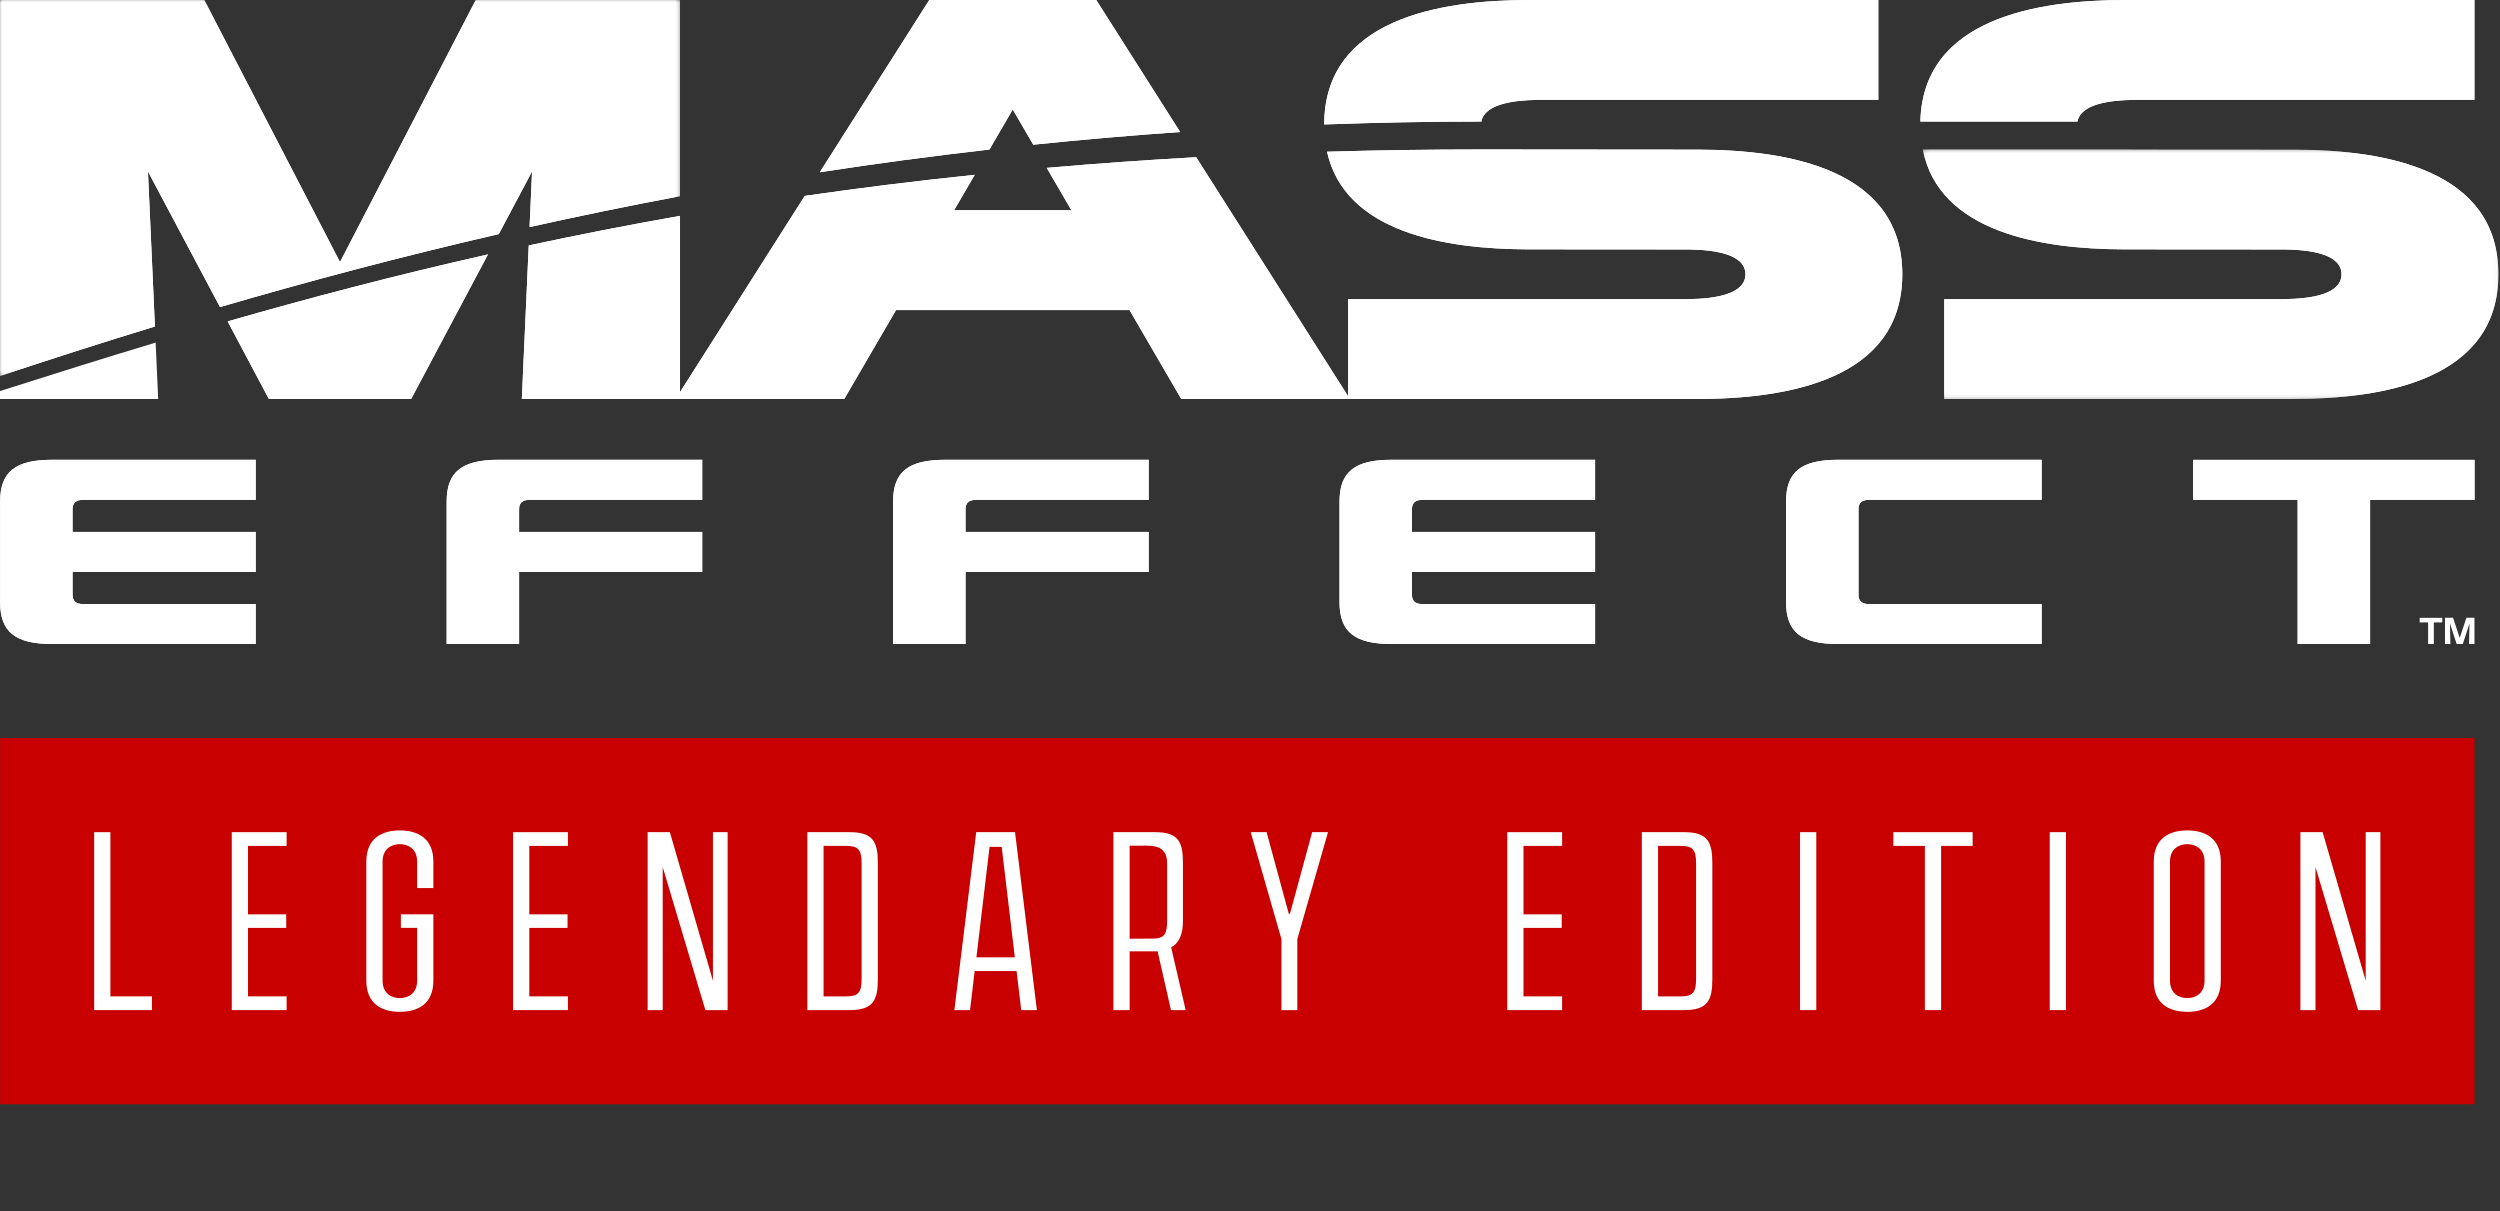 <?xml version="1.0" encoding="UTF-8"?>
<svg width="450px" height="218px" viewBox="0 0 450 218" version="1.1" xmlns="http://www.w3.org/2000/svg" xmlns:xlink="http://www.w3.org/1999/xlink">
    <rect x="0" y="0" width="450" height="218" fill="#333333" stroke="none"/>
    <title>mass-effect-legendary-edition-hero-large-light-logo</title>
    <defs>
        <polygon id="path-1" points="0 0 122.402 0 122.402 67.68 0 67.68"></polygon>
        <polygon id="path-3" points="0.238 0.667 103.862 0.667 103.862 45.579 0.238 45.579"></polygon>
        <polygon id="path-5" points="0 0 122.402 0 122.402 67.68 0 67.68"></polygon>
        <polygon id="path-7" points="0.238 0.667 103.862 0.667 103.862 45.579 0.238 45.579"></polygon>
        <polygon id="path-9" points="0 198.763 449.71 198.763 449.71 0 0 0"></polygon>
    </defs>
    <g id="mass-effect-legendary-edition-hero-large-light-logo" stroke="none" stroke-width="1" fill="none" fill-rule="evenodd">
        <g transform="translate(0, -0)">
            <polygon id="Fill-1" fill="#C80000" points="0.022 198.763 445.417 198.763 445.417 132.845 0.022 132.845"></polygon>
            <g id="Group-72">
                <path d="M241.114,90.288 L241.114,108.391 C241.114,113.773 243.874,115.918 250.49,115.918 L287.117,115.918 L287.117,108.732 L256.007,108.732 C254.771,108.732 254.153,108.18 254.153,107.083 L254.153,102.946 L287.117,102.946 L287.117,95.751 L254.153,95.751 L254.153,91.624 C254.153,90.525 254.771,89.979 256.007,89.979 L287.117,89.979 L287.117,82.763 L250.49,82.763 C243.874,82.763 241.114,84.908 241.114,90.288 L241.114,90.288 Z M160.756,90.288 L160.756,115.919 L173.797,115.919 L173.797,102.946 L206.759,102.946 L206.759,95.751 L173.797,95.751 L173.797,91.624 C173.797,90.525 174.415,89.979 175.651,89.979 L206.759,89.979 L206.759,82.763 L170.134,82.763 C163.516,82.763 160.756,84.908 160.756,90.288 L160.756,90.288 Z M80.399,90.288 L80.399,115.919 L93.438,115.919 L93.438,102.946 L126.401,102.946 L126.401,95.751 L93.438,95.751 L93.438,91.624 C93.438,90.525 94.056,89.979 95.293,89.979 L126.401,89.979 L126.401,82.763 L89.776,82.763 C83.158,82.763 80.399,84.908 80.399,90.288 L80.399,90.288 Z M321.491,90.288 L321.491,108.391 C321.491,113.774 324.246,115.919 330.86,115.919 L367.496,115.919 L367.496,108.732 L336.382,108.732 C335.147,108.732 334.53,108.18 334.53,107.083 L334.53,91.624 C334.53,90.525 335.147,89.979 336.382,89.979 L367.496,89.979 L367.496,82.762 L330.86,82.762 C324.246,82.762 321.491,84.908 321.491,90.288 L321.491,90.288 Z M394.768,82.771 L394.768,89.979 L413.573,89.979 L413.573,115.919 L426.617,115.919 L426.617,89.979 L445.417,89.979 L445.417,82.771 L394.768,82.771 Z M0.022,90.288 L0.022,108.391 C0.022,113.773 2.782,115.918 9.399,115.918 L46.025,115.918 L46.025,108.732 L14.916,108.732 C13.68,108.732 13.062,108.18 13.062,107.083 L13.062,102.946 L46.025,102.946 L46.025,95.751 L13.062,95.751 L13.062,91.624 C13.062,90.525 13.68,89.979 14.916,89.979 L46.025,89.979 L46.025,82.763 L9.399,82.763 C2.782,82.763 0.022,84.908 0.022,90.288 L0.022,90.288 Z" id="Fill-2" fill="#FFFFFF"></path>
                <path d="M178.099,26.914 L182.295,19.703 L185.988,26.047 C194.627,25.15 203.443,24.386 212.428,23.762 L197.327,0.005 L167.266,0.005 L147.562,31.004 C157.479,29.472 167.666,28.106 178.099,26.914" id="Fill-4" fill="#FFFFFF"></path>
                <g id="Group-8">
                    <mask id="mask-2" fill="white">
                        <use xlink:href="#path-1"></use>
                    </mask>
                    <g id="Clip-7"></g>
                    <path d="M27.885,58.768 L26.63,30.861 L39.602,55.271 C55.321,50.677 72.042,46.221 89.779,42.137 L95.771,30.861 L95.321,40.873 C104.101,38.914 113.132,37.055 122.402,35.315 L122.402,-0 L85.636,-0 L61.201,47.173 L36.766,-0 L0,-0 L0,67.68 C8.894,64.72 18.184,61.729 27.885,58.768" id="Fill-6" fill="#FFFFFF" mask="url(#mask-2)"></path>
                </g>
                <path d="M266.647,21.877 C267.213,18.751 272.376,18.037 276.769,17.977 L276.769,17.963 L338.099,17.963 L338.099,0.005 L275.326,0.005 C259.057,0.005 238.389,3.455 238.356,22.401 C247.616,22.068 257.037,21.878 266.647,21.877" id="Fill-9" fill="#FFFFFF"></path>
                <path d="M373.944,21.876 C374.508,18.75 379.672,18.037 384.065,17.977 L384.065,17.963 L445.395,17.963 L445.395,0.004 L382.622,0.004 C366.507,0.004 346.088,3.398 345.671,21.876 L373.944,21.876 Z" id="Fill-11" fill="#FFFFFF"></path>
                <g id="Group-15" transform="translate(345.848, 26.237)">
                    <mask id="mask-4" fill="white">
                        <use xlink:href="#path-3"></use>
                    </mask>
                    <g id="Clip-14"></g>
                    <path d="M67.275,0.701 L38.217,0.682 C38.006,0.679 37.79,0.672 37.576,0.667 L0.238,0.667 C3.236,15.613 21.543,18.595 36.391,18.645 L65.447,18.665 C70.1,18.73 75.626,19.51 75.626,23.129 C75.626,26.75 70.1,27.542 65.447,27.607 L65.447,27.621 L4.117,27.621 L4.117,45.579 L66.89,45.579 C83.172,45.579 103.862,42.125 103.862,23.138 C103.862,4.3 83.495,0.756 67.275,0.701" id="Fill-13" fill="#FFFFFF" mask="url(#mask-4)"></path>
                </g>
                <path d="M40.974,57.852 L48.396,71.815 L74.006,71.815 L87.836,45.792 C71.031,49.579 55.493,53.681 40.974,57.852" id="Fill-16" fill="#FFFFFF"></path>
                <path d="M305.827,26.938 L266.732,26.904 C257.178,26.904 247.896,27.044 238.864,27.308 C242.104,41.91 260.228,44.832 274.943,44.881 L303.998,44.902 C308.653,44.966 314.177,45.747 314.177,49.365 C314.177,52.987 308.653,53.779 303.998,53.844 L303.998,53.858 L242.669,53.858 L242.669,71.336 L215.313,28.298 C206.071,28.812 197.109,29.457 188.415,30.219 L192.851,37.84 L171.742,37.84 L175.452,31.466 C164.855,32.569 154.664,33.842 144.856,35.26 L122.402,70.587 L122.402,38.858 C112.964,40.518 103.902,42.304 95.173,44.179 L93.93,71.82 L151.968,71.815 L161.284,55.809 L203.31,55.809 L212.623,71.815 L305.442,71.815 C321.724,71.815 342.414,68.362 342.414,49.375 C342.414,30.537 322.048,26.993 305.827,26.938" id="Fill-18" fill="#FFFFFF"></path>
                <polygon id="Fill-20" fill="#FFFFFF" points="438.088 115.919 437.06 115.919 437.06 112.034 435.543 112.034 435.543 111.209 439.613 111.209 439.613 112.034 438.088 112.034"></polygon>
                <polygon id="Fill-22" fill="#FFFFFF" points="443.955 111.198 442.754 114.811 442.752 114.803 442.748 114.811 441.548 111.198 440.098 111.198 440.098 115.918 441.071 115.918 440.995 112.247 442.199 115.918 443.304 115.918 444.508 112.247 444.43 115.918 445.404 115.918 445.404 111.198"></polygon>
                <path d="M241.114,90.288 L241.114,108.391 C241.114,113.773 243.874,115.918 250.49,115.918 L287.117,115.918 L287.117,108.732 L256.007,108.732 C254.771,108.732 254.153,108.18 254.153,107.083 L254.153,102.946 L287.117,102.946 L287.117,95.751 L254.153,95.751 L254.153,91.624 C254.153,90.525 254.771,89.979 256.007,89.979 L287.117,89.979 L287.117,82.763 L250.49,82.763 C243.874,82.763 241.114,84.908 241.114,90.288 L241.114,90.288 Z M160.756,90.288 L160.756,115.919 L173.797,115.919 L173.797,102.946 L206.759,102.946 L206.759,95.751 L173.797,95.751 L173.797,91.624 C173.797,90.525 174.415,89.979 175.651,89.979 L206.759,89.979 L206.759,82.763 L170.134,82.763 C163.516,82.763 160.756,84.908 160.756,90.288 L160.756,90.288 Z M80.399,90.288 L80.399,115.919 L93.438,115.919 L93.438,102.946 L126.401,102.946 L126.401,95.751 L93.438,95.751 L93.438,91.624 C93.438,90.525 94.056,89.979 95.293,89.979 L126.401,89.979 L126.401,82.763 L89.776,82.763 C83.158,82.763 80.399,84.908 80.399,90.288 L80.399,90.288 Z M321.491,90.288 L321.491,108.391 C321.491,113.774 324.246,115.919 330.86,115.919 L367.496,115.919 L367.496,108.732 L336.382,108.732 C335.147,108.732 334.53,108.18 334.53,107.083 L334.53,91.624 C334.53,90.525 335.147,89.979 336.382,89.979 L367.496,89.979 L367.496,82.762 L330.86,82.762 C324.246,82.762 321.491,84.908 321.491,90.288 L321.491,90.288 Z M394.768,82.771 L394.768,89.979 L413.573,89.979 L413.573,115.919 L426.617,115.919 L426.617,89.979 L445.417,89.979 L445.417,82.771 L394.768,82.771 Z M0.022,90.288 L0.022,108.391 C0.022,113.773 2.782,115.918 9.399,115.918 L46.025,115.918 L46.025,108.732 L14.916,108.732 C13.68,108.732 13.062,108.18 13.062,107.083 L13.062,102.946 L46.025,102.946 L46.025,95.751 L13.062,95.751 L13.062,91.624 C13.062,90.525 13.68,89.979 14.916,89.979 L46.025,89.979 L46.025,82.763 L9.399,82.763 C2.782,82.763 0.022,84.908 0.022,90.288 L0.022,90.288 Z" id="Fill-24" fill="#FFFFFF"></path>
                <path d="M178.099,26.914 L182.295,19.703 L185.988,26.047 C194.627,25.15 203.443,24.386 212.428,23.762 L197.327,0.005 L167.266,0.005 L147.562,31.004 C157.479,29.472 167.666,28.106 178.099,26.914" id="Fill-26" fill="#FFFFFF"></path>
                <g id="Group-30">
                    <mask id="mask-6" fill="white">
                        <use xlink:href="#path-5"></use>
                    </mask>
                    <g id="Clip-29"></g>
                    <path d="M27.885,58.768 L26.63,30.861 L39.602,55.271 C55.321,50.677 72.042,46.221 89.779,42.137 L95.771,30.861 L95.321,40.873 C104.101,38.914 113.132,37.055 122.402,35.315 L122.402,-0 L85.636,-0 L61.201,47.173 L36.766,-0 L0,-0 L0,67.68 C8.894,64.72 18.184,61.729 27.885,58.768" id="Fill-28" fill="#FFFFFF" mask="url(#mask-6)"></path>
                </g>
                <path d="M266.647,21.877 C267.213,18.751 272.376,18.037 276.769,17.977 L276.769,17.963 L338.099,17.963 L338.099,0.005 L275.326,0.005 C259.057,0.005 238.389,3.455 238.356,22.401 C247.616,22.068 257.037,21.878 266.647,21.877" id="Fill-31" fill="#FFFFFF"></path>
                <path d="M373.944,21.876 C374.508,18.75 379.672,18.037 384.065,17.977 L384.065,17.963 L445.395,17.963 L445.395,0.004 L382.622,0.004 C366.507,0.004 346.088,3.398 345.671,21.876 L373.944,21.876 Z" id="Fill-33" fill="#FFFFFF"></path>
                <path d="M0,70.39 L0,71.82 L28.472,71.82 L28.015,61.666 C18.243,64.607 8.933,67.543 0,70.39" id="Fill-35" fill="#FFFFFF"></path>
                <g id="Group-39" transform="translate(345.848, 26.237)">
                    <mask id="mask-8" fill="white">
                        <use xlink:href="#path-7"></use>
                    </mask>
                    <g id="Clip-38"></g>
                    <path d="M67.275,0.701 L38.217,0.682 C38.006,0.679 37.79,0.672 37.576,0.667 L0.238,0.667 C3.236,15.613 21.543,18.595 36.391,18.645 L65.447,18.665 C70.1,18.73 75.626,19.51 75.626,23.129 C75.626,26.75 70.1,27.542 65.447,27.607 L65.447,27.621 L4.117,27.621 L4.117,45.579 L66.89,45.579 C83.172,45.579 103.862,42.125 103.862,23.138 C103.862,4.3 83.495,0.756 67.275,0.701" id="Fill-37" fill="#FFFFFF" mask="url(#mask-8)"></path>
                </g>
                <path d="M40.974,57.852 L48.396,71.815 L74.006,71.815 L87.836,45.792 C71.031,49.579 55.493,53.681 40.974,57.852" id="Fill-40" fill="#FFFFFF"></path>
                <path d="M305.827,26.938 L266.732,26.904 C257.178,26.904 247.896,27.044 238.864,27.308 C242.104,41.91 260.228,44.832 274.943,44.881 L303.998,44.902 C308.653,44.966 314.177,45.747 314.177,49.365 C314.177,52.987 308.653,53.779 303.998,53.844 L303.998,53.858 L242.669,53.858 L242.669,71.336 L215.313,28.298 C206.071,28.812 197.109,29.457 188.415,30.219 L192.851,37.84 L171.742,37.84 L175.452,31.466 C164.855,32.569 154.664,33.842 144.856,35.26 L122.402,70.587 L122.402,38.858 C112.964,40.518 103.902,42.304 95.173,44.179 L93.93,71.82 L151.968,71.815 L161.284,55.809 L203.31,55.809 L212.623,71.815 L305.442,71.815 C321.724,71.815 342.414,68.362 342.414,49.375 C342.414,30.537 322.048,26.993 305.827,26.938" id="Fill-42" fill="#FFFFFF"></path>
                <polygon id="Fill-44" fill="#FFFFFF" points="27.345 179.347 27.345 181.818 16.948 181.818 16.948 149.789 19.873 149.789 19.873 179.347"></polygon>
                <polygon id="Fill-46" fill="#FFFFFF" points="44.643 152.261 44.643 164.585 51.523 164.585 51.523 167.022 44.643 167.022 44.643 179.346 51.593 179.346 51.593 181.819 41.718 181.819 41.718 149.789 51.593 149.789 51.593 152.261"></polygon>
                <polygon id="Fill-48" fill="#FFFFFF" points="95.276 152.261 95.276 164.585 102.157 164.585 102.157 167.022 95.276 167.022 95.276 179.346 102.226 179.346 102.226 181.819 92.352 181.819 92.352 149.789 102.226 149.789 102.226 152.261"></polygon>
                <polygon id="Fill-50" fill="#FFFFFF" points="116.573 149.789 120.576 149.789 128.327 176.532 128.327 149.789 130.973 149.789 130.973 181.819 126.97 181.819 119.289 156.078 119.289 181.819 116.573 181.819"></polygon>
                <polygon id="Fill-52" fill="#FFFFFF" points="414.072 149.789 418.075 149.789 425.826 176.532 425.826 149.789 428.472 149.789 428.472 181.819 424.468 181.819 416.787 156.078 416.787 181.819 414.072 181.819"></polygon>
                <path d="M155.089,155.394 C155.089,152.922 154.463,152.262 152.339,152.262 L148.244,152.262 L148.244,179.347 L152.339,179.347 C154.463,179.347 155.089,178.685 155.089,176.213 L155.089,155.394 Z M158.013,155.429 L158.013,176.179 C158.013,180.042 157.213,181.818 152.931,181.818 L145.319,181.818 L145.319,149.789 L152.931,149.789 C157.213,149.789 158.013,151.564 158.013,155.429 L158.013,155.429 Z" id="Fill-54" fill="#FFFFFF"></path>
                <path d="M182.671,172.315 L180.303,152.434 L178.123,152.434 L175.755,172.315 L182.671,172.315 Z M182.984,174.786 L175.442,174.786 L174.606,181.819 L171.787,181.819 L175.72,149.789 L182.705,149.789 L186.639,181.819 L183.819,181.819 L182.984,174.786 Z" id="Fill-56" fill="#FFFFFF"></path>
                <path d="M208.025,168.937 C209.591,168.797 210.078,167.997 210.078,165.804 L210.078,155.36 C210.078,152.922 208.626,152.226 206.538,152.226 L203.337,152.226 L203.337,168.972 L208.025,168.937 Z M210.775,181.819 L208.372,171.236 L203.337,171.236 L203.337,181.819 L200.413,181.819 L200.413,149.789 L207.92,149.789 C212.168,149.789 212.933,151.564 212.933,155.429 L212.933,165.735 C212.933,168.171 212.272,169.704 210.81,170.538 L213.421,181.819 L210.775,181.819 Z" id="Fill-58" fill="#FFFFFF"></path>
                <polygon id="Fill-60" fill="#FFFFFF" points="239.043 149.789 233.515 169.041 233.515 181.819 230.66 181.819 230.66 169.041 225.131 149.789 227.986 149.789 231.982 164.481 232.191 164.481 236.188 149.789"></polygon>
                <polygon id="Fill-62" fill="#FFFFFF" points="274.231 152.261 274.231 164.585 281.111 164.585 281.111 167.022 274.231 167.022 274.231 179.346 281.181 179.346 281.181 181.819 271.307 181.819 271.307 149.789 281.181 149.789 281.181 152.261"></polygon>
                <path d="M305.297,155.394 C305.297,152.922 304.671,152.262 302.547,152.262 L298.452,152.262 L298.452,179.347 L302.547,179.347 C304.671,179.347 305.297,178.685 305.297,176.213 L305.297,155.394 Z M308.222,155.429 L308.222,176.179 C308.222,180.042 307.421,181.818 303.139,181.818 L295.528,181.818 L295.528,149.789 L303.139,149.789 C307.421,149.789 308.222,151.564 308.222,155.429 L308.222,155.429 Z" id="Fill-64" fill="#FFFFFF"></path>
                <mask id="mask-10" fill="white">
                    <use xlink:href="#path-9"></use>
                </mask>
                <g id="Clip-67"></g>
                <polygon id="Fill-66" fill="#FFFFFF" mask="url(#mask-10)" points="324.006 181.818 326.931 181.818 326.931 149.789 324.006 149.789"></polygon>
                <polygon id="Fill-68" fill="#FFFFFF" mask="url(#mask-10)" points="355.074 152.261 349.402 152.261 349.402 181.819 346.478 181.819 346.478 152.261 340.806 152.261 340.806 149.789 355.074 149.789"></polygon>
                <polygon id="Fill-69" fill="#FFFFFF" mask="url(#mask-10)" points="368.951 181.818 371.875 181.818 371.875 149.789 368.951 149.789"></polygon>
                <path d="M396.819,176.527 C396.819,178.885 395.134,179.653 393.71,179.658 C392.287,179.653 390.601,178.885 390.601,176.527 L390.601,155.081 C390.601,152.723 392.287,151.955 393.71,151.948 C395.134,151.955 396.819,152.723 396.819,155.081 L396.819,176.527 Z M393.71,149.476 C390.584,149.48 387.677,150.807 387.677,155.081 L387.677,176.527 C387.677,180.801 390.584,182.126 393.71,182.131 C396.836,182.126 399.744,180.801 399.744,176.527 L399.744,155.081 C399.744,150.807 396.836,149.48 393.71,149.476 L393.71,149.476 Z" id="Fill-70" fill="#FFFFFF" mask="url(#mask-10)"></path>
                <path d="M78.006,159.85 L78.006,155.081 C78.006,150.807 75.098,149.481 71.973,149.476 C68.846,149.481 65.939,150.807 65.939,155.081 L65.939,176.527 C65.939,180.801 68.846,182.127 71.973,182.131 C75.098,182.127 78.006,180.801 78.006,176.527 L78.006,164.585 L72.157,164.585 L72.157,167.022 L75.082,167.022 L75.082,176.527 C75.082,178.885 73.396,179.652 71.973,179.659 C70.549,179.652 68.864,178.885 68.864,176.527 L68.864,155.081 C68.864,152.722 70.549,151.954 71.973,151.949 C73.396,151.954 75.082,152.722 75.082,155.081 L75.082,159.85 L78.006,159.85 Z" id="Fill-71" fill="#FFFFFF" mask="url(#mask-10)"></path>
            </g>
        </g>
    </g>
</svg>